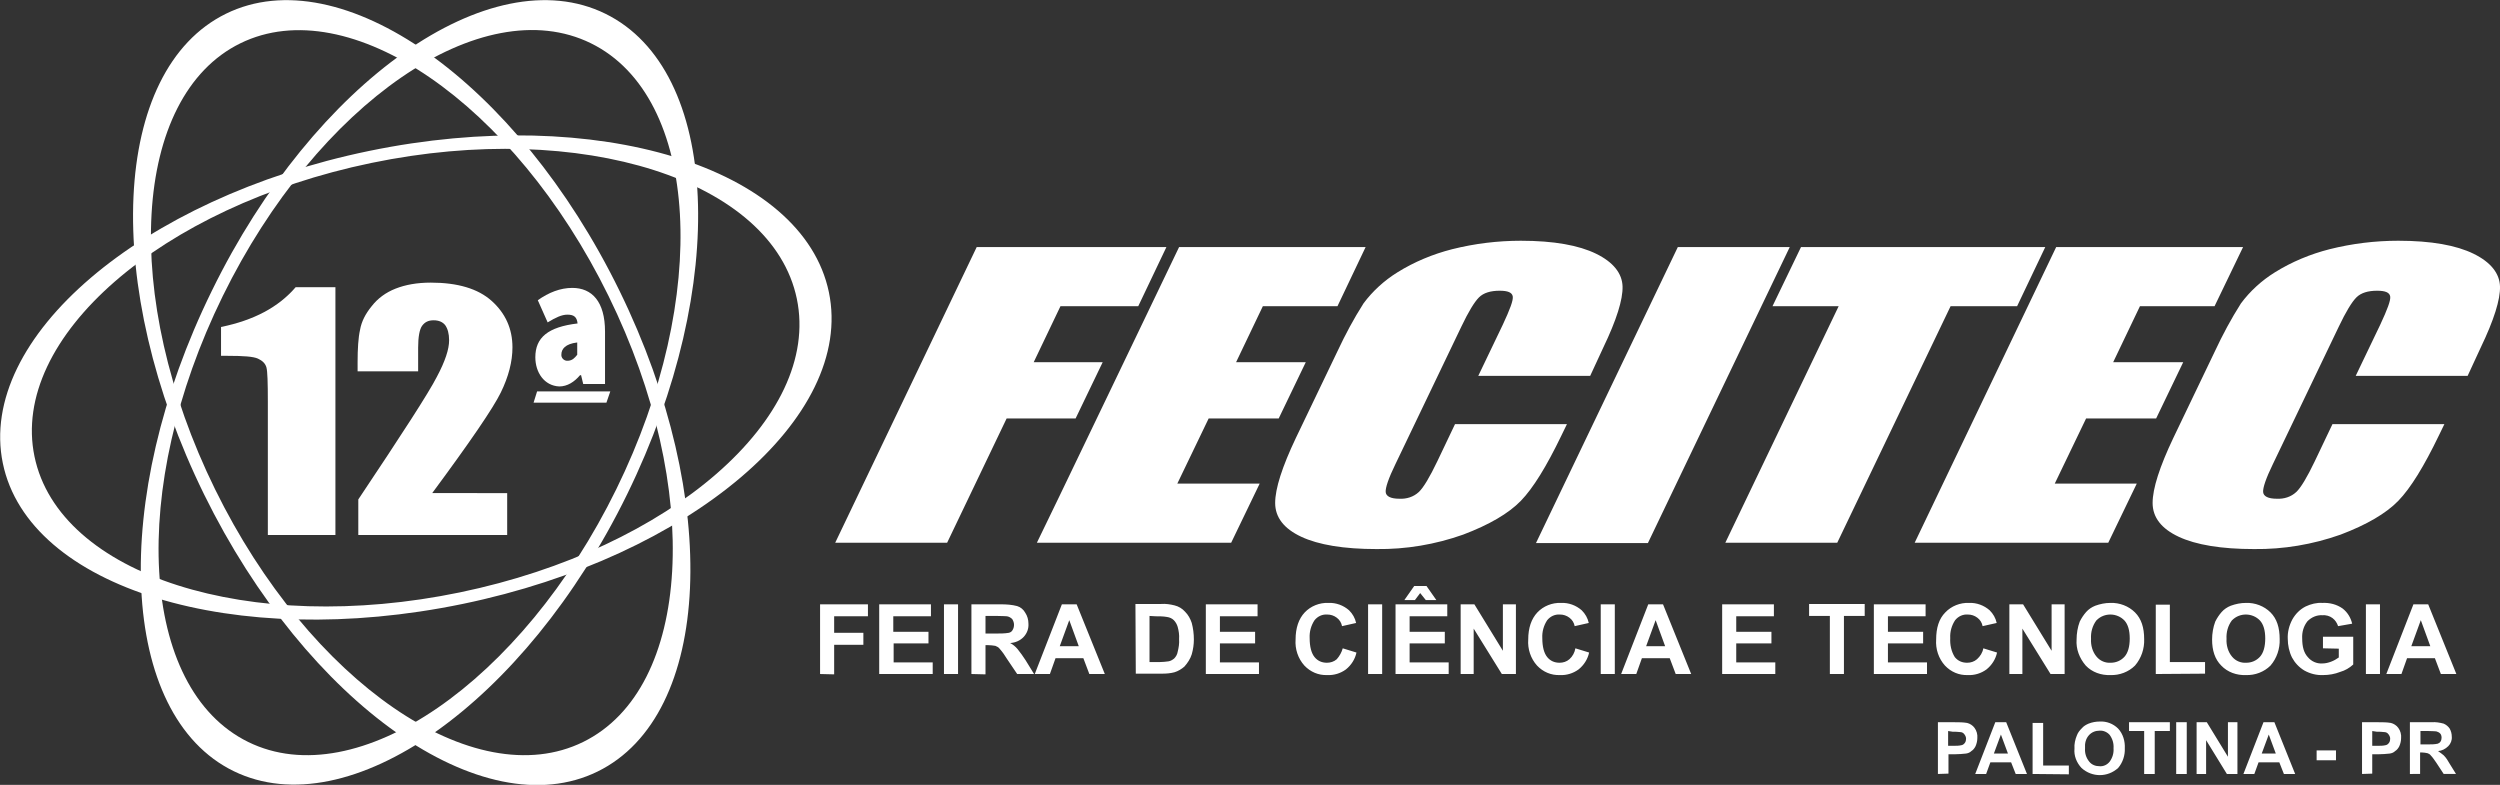 <?xml version="1.0" encoding="utf-8"?>
<!-- Generator: Adobe Illustrator 26.2.1, SVG Export Plug-In . SVG Version: 6.00 Build 0)  -->
<svg version="1.1" id="Camada_1" xmlns="http://www.w3.org/2000/svg" xmlns:xlink="http://www.w3.org/1999/xlink" x="0px" y="0px"
	 viewBox="0 0 710.3 223" style="enable-background:new 0 0 710.3 223;" xml:space="preserve">
<rect x="0" y="0" width="710.3" height="223" fill="#333333" stroke="none"/>
<style type="text/css">
	.st0{fill:#FFFFFF;}
	.st1{fill-rule:evenodd;clip-rule:evenodd;fill:#FFFFFF;}
	.st2{enable-background:new    ;}
</style>
<path class="st0" d="M701.1,106.8h-31.8l7-14.6c2-4.3,3-6.9,2.8-8s-1.4-1.6-3.7-1.6c-2.6,0-4.6,0.6-5.9,1.9s-3,4.1-5,8.3l-18.7,39
	c-2,4.1-2.9,6.8-2.8,8s1.4,1.9,3.9,1.9c2,0.1,4-0.5,5.5-1.9c1.3-1.2,3.1-4.2,5.3-8.8l5-10.5h31.8l-1.6,3.3
	c-4.2,8.7-8,14.9-11.5,18.5s-9,6.8-16.4,9.6c-7.9,2.8-16.2,4.2-24.6,4.1c-9.3,0-16.5-1.2-21.4-3.5s-7.4-5.5-7.4-9.6s2-10.3,5.9-18.5
	l11.8-24.6c2.2-4.7,4.6-9.2,7.4-13.6c2.6-3.5,5.9-6.5,9.6-8.8c4.8-3,10.1-5.2,15.6-6.6c6.4-1.6,12.9-2.4,19.5-2.4
	c9.4,0,16.5,1.3,21.4,3.7s7.4,5.6,7.5,9.3s-1.7,9.5-5.5,17.4L701.1,106.8L701.1,106.8z M584.2,70.2h53.1L629.2,87H608l-7.6,15.9
	h19.9l-7.7,16h-19.9l-8.9,18.5h23.3l-8.1,16.8h-55L584.2,70.2z M581.1,70.2l-8,16.8h-18.9L522,154.2h-31.8L522.4,87h-18.8l8.1-16.8
	H581.1z M508.5,70.2l-40.3,84.1h-31.8l40.3-84.1L508.5,70.2z M451.8,106.8H420l7-14.6c2-4.3,3-6.9,2.8-8s-1.4-1.6-3.7-1.6
	c-2.6,0-4.6,0.6-5.9,1.9s-3,4.1-5,8.3l-18.7,39c-2,4.1-2.9,6.8-2.8,8s1.4,1.9,3.9,1.9c2,0.1,4-0.5,5.5-1.9c1.3-1.2,3.1-4.2,5.3-8.8
	l5-10.5h31.8l-1.6,3.3c-4.2,8.7-8,14.9-11.5,18.5s-9,6.8-16.4,9.6c-7.9,2.8-16.2,4.2-24.6,4.1c-9.3,0-16.5-1.2-21.4-3.5
	s-7.4-5.5-7.4-9.6s2-10.3,5.9-18.5L380,99.8c2.2-4.7,4.6-9.2,7.4-13.6c2.6-3.5,5.9-6.5,9.6-8.8c4.8-3,10.1-5.2,15.6-6.6
	c6.4-1.6,12.9-2.4,19.5-2.4c9.4,0,16.5,1.3,21.4,3.7s7.4,5.6,7.5,9.3s-1.7,9.5-5.5,17.4L451.8,106.8L451.8,106.8z M335,70.2h53
	L380,87h-21.2l-7.6,15.9H371l-7.7,16h-19.9l-8.9,18.5h23.4l-8.1,16.8h-55.2C294.7,154.2,335,70.2,335,70.2z M277.5,70.2h53.9
	l-8,16.8h-22.1l-7.6,15.9h19.6l-7.7,16H286l-16.9,35.3h-31.8L277.5,70.2z"/>
<path class="st1" d="M105.5,46.3c59.8-12.4,113.9,4.9,120.9,38.6s-35.9,71-95.7,83.4S16.8,163.4,9.8,129.7S45.7,58.7,105.5,46.3
	 M104.8,42.9c64.8-13.4,123.3,4.6,130.7,40.1s-39.3,75.2-104.1,88.6s-123.3-4.5-130.6-40S40,56.3,104.8,42.9z"/>
<path class="st1" d="M172.9,84.1c26.9,54.8,23.7,111.5-7.2,126.7S88,193.8,61.1,139S37.5,27.4,68.3,12.3S146,29.3,172.9,84.1
	 M176,82.6c29.1,59.4,26.4,120.6-6.2,136.6S87.2,199.9,58,140.5S31.6,19.9,64.2,3.9S146.9,23.1,176,82.6z"/>
<path class="st1" d="M63.3,84.1c-26.9,54.8-23.7,111.5,7.2,126.7s77.7-17,104.6-71.8s23.7-111.5-7.2-126.7S90.2,29.3,63.3,84.1
	 M60.2,82.6C31,142,33.8,203.2,66.4,219.1s82.7-19.2,111.8-78.7S204.6,19.9,172,3.9S89.3,23.1,60.2,82.6z"/>
<path class="st0" d="M690.5,183.6l-2.7-7.4l-2.7,7.4H690.5z M697.9,191.5h-4.4l-1.7-4.5h-7.9l-1.6,4.5H678l7.7-19.8h4.2L697.9,191.5
	z M672.2,191.5v-19.8h4v19.8H672.2z M660,184.2v-3.3h8.6v7.9c-1.1,1-2.3,1.7-3.7,2.1c-1.5,0.6-3.2,0.9-4.8,0.9
	c-1.9,0.1-3.8-0.4-5.4-1.3c-1.5-0.9-2.7-2.2-3.5-3.7c-0.8-1.6-1.2-3.5-1.2-5.3c-0.1-1.9,0.4-3.8,1.3-5.5c0.9-1.6,2.2-2.9,3.8-3.7
	c1.5-0.7,3.1-1.1,4.7-1c2.1-0.1,4.1,0.4,5.8,1.6c1.4,1.1,2.3,2.6,2.7,4.3l-4,0.7c-0.3-0.9-0.8-1.7-1.6-2.3c-0.8-0.6-1.9-0.9-2.9-0.8
	c-1.6-0.1-3.1,0.6-4.2,1.7c-1.1,1.4-1.6,3.1-1.5,4.9c0,2.4,0.5,4.1,1.6,5.3c1,1.2,2.5,1.9,4.1,1.8c0.9,0,1.7-0.2,2.5-0.5
	c0.8-0.3,1.5-0.7,2.2-1.2v-2.5L660,184.2L660,184.2z M632.6,181.5c-0.1,1.8,0.4,3.7,1.6,5.1c1,1.2,2.5,1.8,4,1.7
	c1.5,0,2.9-0.6,3.9-1.7c1-1.1,1.5-2.9,1.5-5.2s-0.5-4-1.5-5.1c-2.1-2.2-5.7-2.3-7.9-0.1c0,0-0.1,0.1-0.1,0.1
	C633,177.8,632.5,179.6,632.6,181.5z M628.5,181.7c0-1.7,0.3-3.5,0.9-5.1c0.5-1,1.1-1.9,1.8-2.7c0.7-0.8,1.6-1.4,2.6-1.8
	c1.4-0.5,2.8-0.8,4.3-0.8c2.6-0.1,5.2,0.9,7,2.7c1.8,1.8,2.6,4.3,2.6,7.6c0.1,2.7-0.8,5.4-2.6,7.5c-1.8,1.8-4.4,2.8-7,2.7
	c-2.6,0.1-5.2-0.8-7-2.7C629.3,187.3,628.5,184.8,628.5,181.7z M612.5,191.5v-19.7h4v16.3h10v3.3L612.5,191.5L612.5,191.5z
	 M594.1,181.5c-0.1,1.8,0.4,3.7,1.6,5.1c1,1.2,2.5,1.8,4,1.7c1.5,0,2.9-0.6,3.9-1.7c1-1.1,1.5-2.9,1.5-5.2s-0.5-4-1.5-5.1
	c-2.1-2.2-5.7-2.3-7.9-0.1c0,0-0.1,0.1-0.1,0.1C594.5,177.8,594,179.6,594.1,181.5z M590,181.7c0-1.7,0.3-3.5,0.9-5.1
	c0.5-1,1.1-1.9,1.8-2.7c0.7-0.8,1.6-1.4,2.6-1.8c1.4-0.5,2.8-0.8,4.3-0.8c2.6-0.1,5.2,0.9,7,2.7c1.8,1.8,2.6,4.3,2.6,7.6
	c0.1,2.7-0.8,5.4-2.6,7.5c-1.8,1.8-4.4,2.8-7,2.7c-2.6,0.1-5.2-0.8-7-2.7C590.8,187,589.8,184.4,590,181.7z M570.9,191.5v-19.8h3.9
	l8.1,13.2v-13.2h3.7v19.8h-4l-8-12.9v12.9H570.9z M563.5,184.2l3.9,1.2c-0.4,1.9-1.5,3.6-3,4.8c-1.5,1.1-3.4,1.7-5.3,1.6
	c-2.5,0.1-4.8-0.9-6.5-2.7c-1.8-2-2.7-4.7-2.5-7.4c0-3.3,0.8-5.9,2.6-7.7c1.7-1.8,4.2-2.8,6.7-2.7c2.2-0.1,4.3,0.7,5.9,2.1
	c1,1,1.7,2.2,2,3.6l-4,0.9c-0.2-1-0.7-1.8-1.5-2.4c-0.8-0.6-1.7-0.9-2.7-0.9c-1.4-0.1-2.7,0.5-3.6,1.6c-1,1.5-1.5,3.3-1.4,5.1
	c-0.1,1.9,0.3,3.8,1.3,5.4c0.9,1.1,2.1,1.6,3.5,1.6c1,0,2-0.3,2.8-1C562.6,186.5,563.3,185.4,563.5,184.2z M532.4,191.5v-19.8h14.7
	v3.4h-10.7v4.4h10v3.3h-10v5.4h11.1v3.3L532.4,191.5z M519.9,191.5V175H514v-3.4h15.8v3.4h-5.9v16.5H519.9z M489.3,191.5v-19.8H504
	v3.4h-10.7v4.4h10v3.3h-10v5.4h11.1v3.3L489.3,191.5z M473.1,183.6l-2.7-7.4l-2.7,7.4H473.1z M480.5,191.5h-4.4l-1.7-4.5h-7.9
	l-1.6,4.5h-4.3l7.7-19.8h4.2L480.5,191.5L480.5,191.5z M454.8,191.5v-19.8h4v19.8H454.8z M447.6,184.2l3.9,1.2
	c-0.4,1.9-1.5,3.6-3,4.8c-1.5,1.1-3.4,1.7-5.3,1.6c-2.5,0.1-4.8-0.9-6.5-2.7c-1.8-2-2.7-4.7-2.5-7.4c0-3.3,0.9-5.9,2.6-7.7
	c1.7-1.8,4.2-2.8,6.7-2.7c2.2-0.1,4.3,0.7,5.9,2.1c1,1,1.7,2.2,2,3.6l-4,0.9c-0.2-1-0.7-1.8-1.5-2.4c-0.8-0.6-1.7-0.9-2.7-0.9
	c-1.4-0.1-2.7,0.5-3.6,1.6c-1,1.5-1.5,3.3-1.4,5.1c0,2.5,0.5,4.3,1.4,5.4c0.9,1.1,2.1,1.6,3.5,1.6c1,0,2-0.3,2.8-1
	C446.8,186.5,447.4,185.4,447.6,184.2L447.6,184.2z M415,191.5v-19.8h3.9l8.1,13.2v-13.2h3.7v19.8h-4l-8-12.9v12.9H415z M399,170.5
	l2.8-4h3.5l2.8,4h-3l-1.6-2l-1.5,2H399z M396.5,191.5v-19.8h14.7v3.4h-10.7v4.4h10v3.3h-10v5.4h11.1v3.3L396.5,191.5z M388.7,191.5
	v-19.8h4v19.8H388.7z M381.5,184.2l3.9,1.2c-0.4,1.9-1.5,3.6-3,4.8c-1.5,1.1-3.4,1.7-5.3,1.6c-2.5,0.1-4.8-0.9-6.5-2.7
	c-1.8-2-2.7-4.7-2.5-7.4c0-3.3,0.9-5.9,2.6-7.7c1.7-1.8,4.2-2.8,6.7-2.7c2.2-0.1,4.3,0.7,5.9,2.1c1,1,1.7,2.2,2,3.6l-4,0.9
	c-0.2-1-0.7-1.8-1.5-2.4c-0.8-0.6-1.7-0.9-2.7-0.9c-1.4-0.1-2.7,0.5-3.6,1.6c-1,1.5-1.5,3.3-1.4,5.1c0,2.5,0.5,4.3,1.4,5.4
	c0.9,1.1,2.1,1.6,3.5,1.6c1,0,2-0.3,2.8-1C380.6,186.4,381.2,185.3,381.5,184.2L381.5,184.2z M342.6,191.5v-19.8h14.7v3.4h-10.7v4.4
	h10v3.3h-10v5.4h11.1v3.3L342.6,191.5z M326.6,175v13.1h3c0.8,0,1.6-0.1,2.4-0.2c0.6-0.1,1.1-0.4,1.6-0.8c0.5-0.5,0.9-1.2,1-1.9
	c0.3-1.2,0.5-2.4,0.4-3.6c0.1-1.2-0.1-2.4-0.4-3.5c-0.2-0.7-0.6-1.4-1.1-1.9c-0.5-0.5-1.2-0.8-1.9-0.9c-1.1-0.2-2.2-0.2-3.3-0.2
	L326.6,175L326.6,175z M322.6,171.6h7.3c1.3-0.1,2.6,0.1,3.8,0.4c1.2,0.3,2.2,0.9,3,1.8c0.9,0.9,1.5,2,1.9,3.2
	c0.4,1.5,0.6,3.1,0.6,4.7c0,1.4-0.2,2.8-0.6,4.2c-0.4,1.3-1.2,2.5-2.1,3.5c-0.8,0.7-1.8,1.3-2.8,1.6c-1.1,0.3-2.3,0.4-3.5,0.4h-7.5
	L322.6,171.6L322.6,171.6z M306.5,183.6l-2.7-7.4l-2.7,7.4H306.5z M313.9,191.5h-4.4l-1.7-4.5h-7.9l-1.6,4.5H294l7.7-19.8h4.2
	L313.9,191.5L313.9,191.5z M280,180h3c1.2,0,2.4,0,3.6-0.2c0.5-0.1,0.9-0.4,1.1-0.8c0.3-0.5,0.4-1,0.4-1.5c0-0.6-0.2-1.1-0.5-1.6
	c-0.4-0.4-0.9-0.7-1.5-0.8c-0.3,0-1.3-0.1-2.9-0.1H280V180L280,180z M276,191.5v-19.8h8.4c1.5,0,3.1,0.1,4.6,0.5
	c1,0.3,1.8,1,2.3,1.9c0.6,0.9,0.9,2,0.9,3.1c0.1,1.4-0.4,2.7-1.3,3.7c-1,1.1-2.4,1.7-3.9,1.8c0.8,0.4,1.5,1,2.1,1.7
	c0.8,1,1.6,2.1,2.3,3.2l2.4,3.9H289l-2.9-4.3c-0.6-1-1.3-2-2.1-2.9c-0.3-0.4-0.7-0.6-1.2-0.8c-0.7-0.1-1.3-0.2-2-0.2H280v8.3
	L276,191.5L276,191.5z M268.2,191.5v-19.8h4v19.8H268.2z M249.8,191.5v-19.8h14.7v3.4h-10.7v4.4h10v3.3h-9.9v5.4H265v3.3
	L249.8,191.5z M233,191.5v-19.8h13.6v3.4H237v4.7h8.3v3.4H237v8.4L233,191.5L233,191.5z"/>
<path class="st0" d="M687.7,211.5h2.2c0.9,0,1.8,0,2.7-0.2c0.3-0.1,0.6-0.3,0.8-0.6c0.2-0.3,0.3-0.7,0.3-1.1c0-0.4-0.1-0.9-0.4-1.2
	c-0.3-0.3-0.7-0.5-1.1-0.6c-0.2,0-1-0.1-2.2-0.1h-2.3V211.5z M684.7,219.9v-14.7h6.2c1.1-0.1,2.3,0.1,3.4,0.4
	c0.7,0.3,1.3,0.8,1.7,1.4c0.4,0.7,0.6,1.5,0.6,2.3c0.1,1-0.3,2-1,2.7c-0.8,0.8-1.8,1.3-2.9,1.4c0.6,0.4,1.1,0.8,1.6,1.2
	c0.7,0.7,1.2,1.5,1.7,2.4l1.8,2.9h-3.5l-2.1-3.2c-0.5-0.7-1-1.5-1.6-2.1c-0.2-0.3-0.6-0.5-0.9-0.6c-0.5-0.1-1-0.2-1.5-0.2h-0.6v6.1
	H684.7z M674,207.7v4.2h1.6c0.8,0,1.5,0,2.3-0.2c0.4-0.1,0.7-0.4,0.9-0.7c0.2-0.3,0.3-0.7,0.3-1.1c0-0.5-0.2-0.9-0.5-1.3
	c-0.3-0.4-0.7-0.6-1.2-0.6c-0.7-0.1-1.4-0.1-2.1-0.1L674,207.7L674,207.7z M671.1,219.9v-14.7h4.7c1.2,0,2.3,0,3.5,0.2
	c0.8,0.2,1.6,0.7,2.1,1.4c0.6,0.8,0.9,1.9,0.8,2.9c0,0.8-0.2,1.6-0.5,2.3c-0.3,0.6-0.7,1.1-1.2,1.4c-0.4,0.4-0.9,0.6-1.5,0.7
	c-1,0.1-2.1,0.2-3.1,0.2H674v5.5L671.1,219.9L671.1,219.9z M658.2,216v-2.8h5.5v2.8H658.2z M646.6,214.1l-2-5.4l-2,5.4H646.6z
	 M652.1,219.9h-3.2l-1.3-3.3h-5.9l-1.2,3.3h-3.1l5.7-14.7h3.1L652.1,219.9z M624.1,219.9v-14.7h2.9l6,9.8v-9.8h2.7v14.7h-3l-5.9-9.6
	v9.6L624.1,219.9z M618.3,219.9v-14.7h3v14.7L618.3,219.9z M609.2,219.9v-12.2h-4.3v-2.5h11.6v2.5h-4.3v12.2L609.2,219.9z
	 M592.4,212.6c-0.1,1.4,0.3,2.7,1.2,3.8c0.7,0.9,1.8,1.3,2.9,1.3c1.1,0.1,2.2-0.4,2.9-1.3c0.8-1.1,1.2-2.4,1.1-3.8
	c0.1-1.4-0.3-2.7-1.1-3.8c-0.7-0.8-1.8-1.3-2.9-1.2c-1.1,0-2.2,0.4-3,1.3C592.6,209.9,592.3,211.2,592.4,212.6L592.4,212.6z
	 M589.4,212.7c-0.1-1.3,0.2-2.6,0.7-3.8c0.3-0.8,0.8-1.4,1.4-2c0.5-0.6,1.2-1,1.9-1.3c1-0.4,2.1-0.6,3.2-0.6c1.9-0.1,3.8,0.6,5.2,2
	c1.4,1.5,2,3.6,1.9,5.6c0.1,2-0.6,4.1-1.9,5.6c-3,2.7-7.4,2.7-10.4,0C590,216.7,589.2,214.7,589.4,212.7L589.4,212.7z M577.5,219.9
	v-14.5h3v12.1h7.3v2.5L577.5,219.9L577.5,219.9z M570.5,214.1l-2-5.4l-2,5.4H570.5z M575.9,219.9h-3.2l-1.3-3.3h-5.9l-1.2,3.3h-3.1
	l5.7-14.7h3.1L575.9,219.9z M553.5,207.7v4.2h1.6c0.8,0,1.5,0,2.3-0.2c0.4-0.1,0.7-0.4,0.9-0.7c0.2-0.3,0.3-0.7,0.3-1.1
	c0-0.5-0.2-0.9-0.5-1.3c-0.3-0.4-0.7-0.6-1.2-0.6c-0.7-0.1-1.4-0.1-2.1-0.1L553.5,207.7L553.5,207.7z M550.6,219.9v-14.7h4.8
	c1.2,0,2.3,0,3.5,0.2c0.8,0.2,1.6,0.7,2.1,1.4c0.6,0.8,0.9,1.9,0.8,2.9c0,0.8-0.2,1.6-0.5,2.3c-0.3,0.6-0.7,1.1-1.2,1.4
	c-0.4,0.4-0.9,0.6-1.5,0.7c-1,0.1-2.1,0.2-3.1,0.2h-1.9v5.5L550.6,219.9L550.6,219.9z"/>
<polygon class="st1" points="152.6,111.2 173.4,111.2 172.3,114.4 151.6,114.4 "/>
<g>
	<path class="st0" d="M152.1,101.5c0-5.6,3.6-8.6,12-9.6c-0.2-1.9-1.1-2.5-2.9-2.5c-1.6,0-3.3,0.8-5.6,2.2l-2.8-6.3
		c3.1-2.2,6.4-3.5,9.8-3.5c5.6,0,9.3,3.9,9.3,12.4v14.9h-6.2l-0.6-2.5h-0.3c-1.6,1.9-3.6,3.2-5.9,3.2
		C154.6,109.6,152.1,105.8,152.1,101.5z M164,100.8v-3.5c-3.4,0.4-4.5,1.9-4.5,3.4c-0.1,0.9,0.6,1.7,1.5,1.8c0.1,0,0.3,0,0.4,0
		C162.6,102.4,163.2,101.8,164,100.8L164,100.8z"/>
</g>
<g class="st2">
	<path class="st0" d="M95.3,81.6V152H76.1v-37.8c0-5.5-0.1-8.7-0.4-9.8c-0.3-1.1-1.1-1.9-2.4-2.5c-1.3-0.6-4.1-0.8-8.6-0.8h-1.9
		v-8.2C72.1,91,79.1,87.3,84,81.6H95.3z"/>
	<path class="st0" d="M144.1,140v12h-42.3l0-10.1c12.5-18.7,20-30.3,22.3-34.8c2.4-4.5,3.5-7.9,3.5-10.4c0-1.9-0.4-3.3-1.1-4.3
		c-0.7-0.9-1.8-1.4-3.3-1.4c-1.5,0-2.5,0.5-3.3,1.6c-0.7,1-1.1,3.1-1.1,6.2v6.7h-17.2V103c0-3.9,0.2-7.1,0.7-9.3
		c0.4-2.3,1.5-4.5,3.3-6.7c1.7-2.2,4-3.9,6.8-5c2.8-1.1,6.1-1.7,10-1.7c7.6,0,13.4,1.7,17.3,5.2c3.9,3.5,5.9,7.9,5.9,13.2
		c0,4-1.1,8.3-3.3,12.8s-8.7,14-19.5,28.6H144.1z"/>
</g>
</svg>
